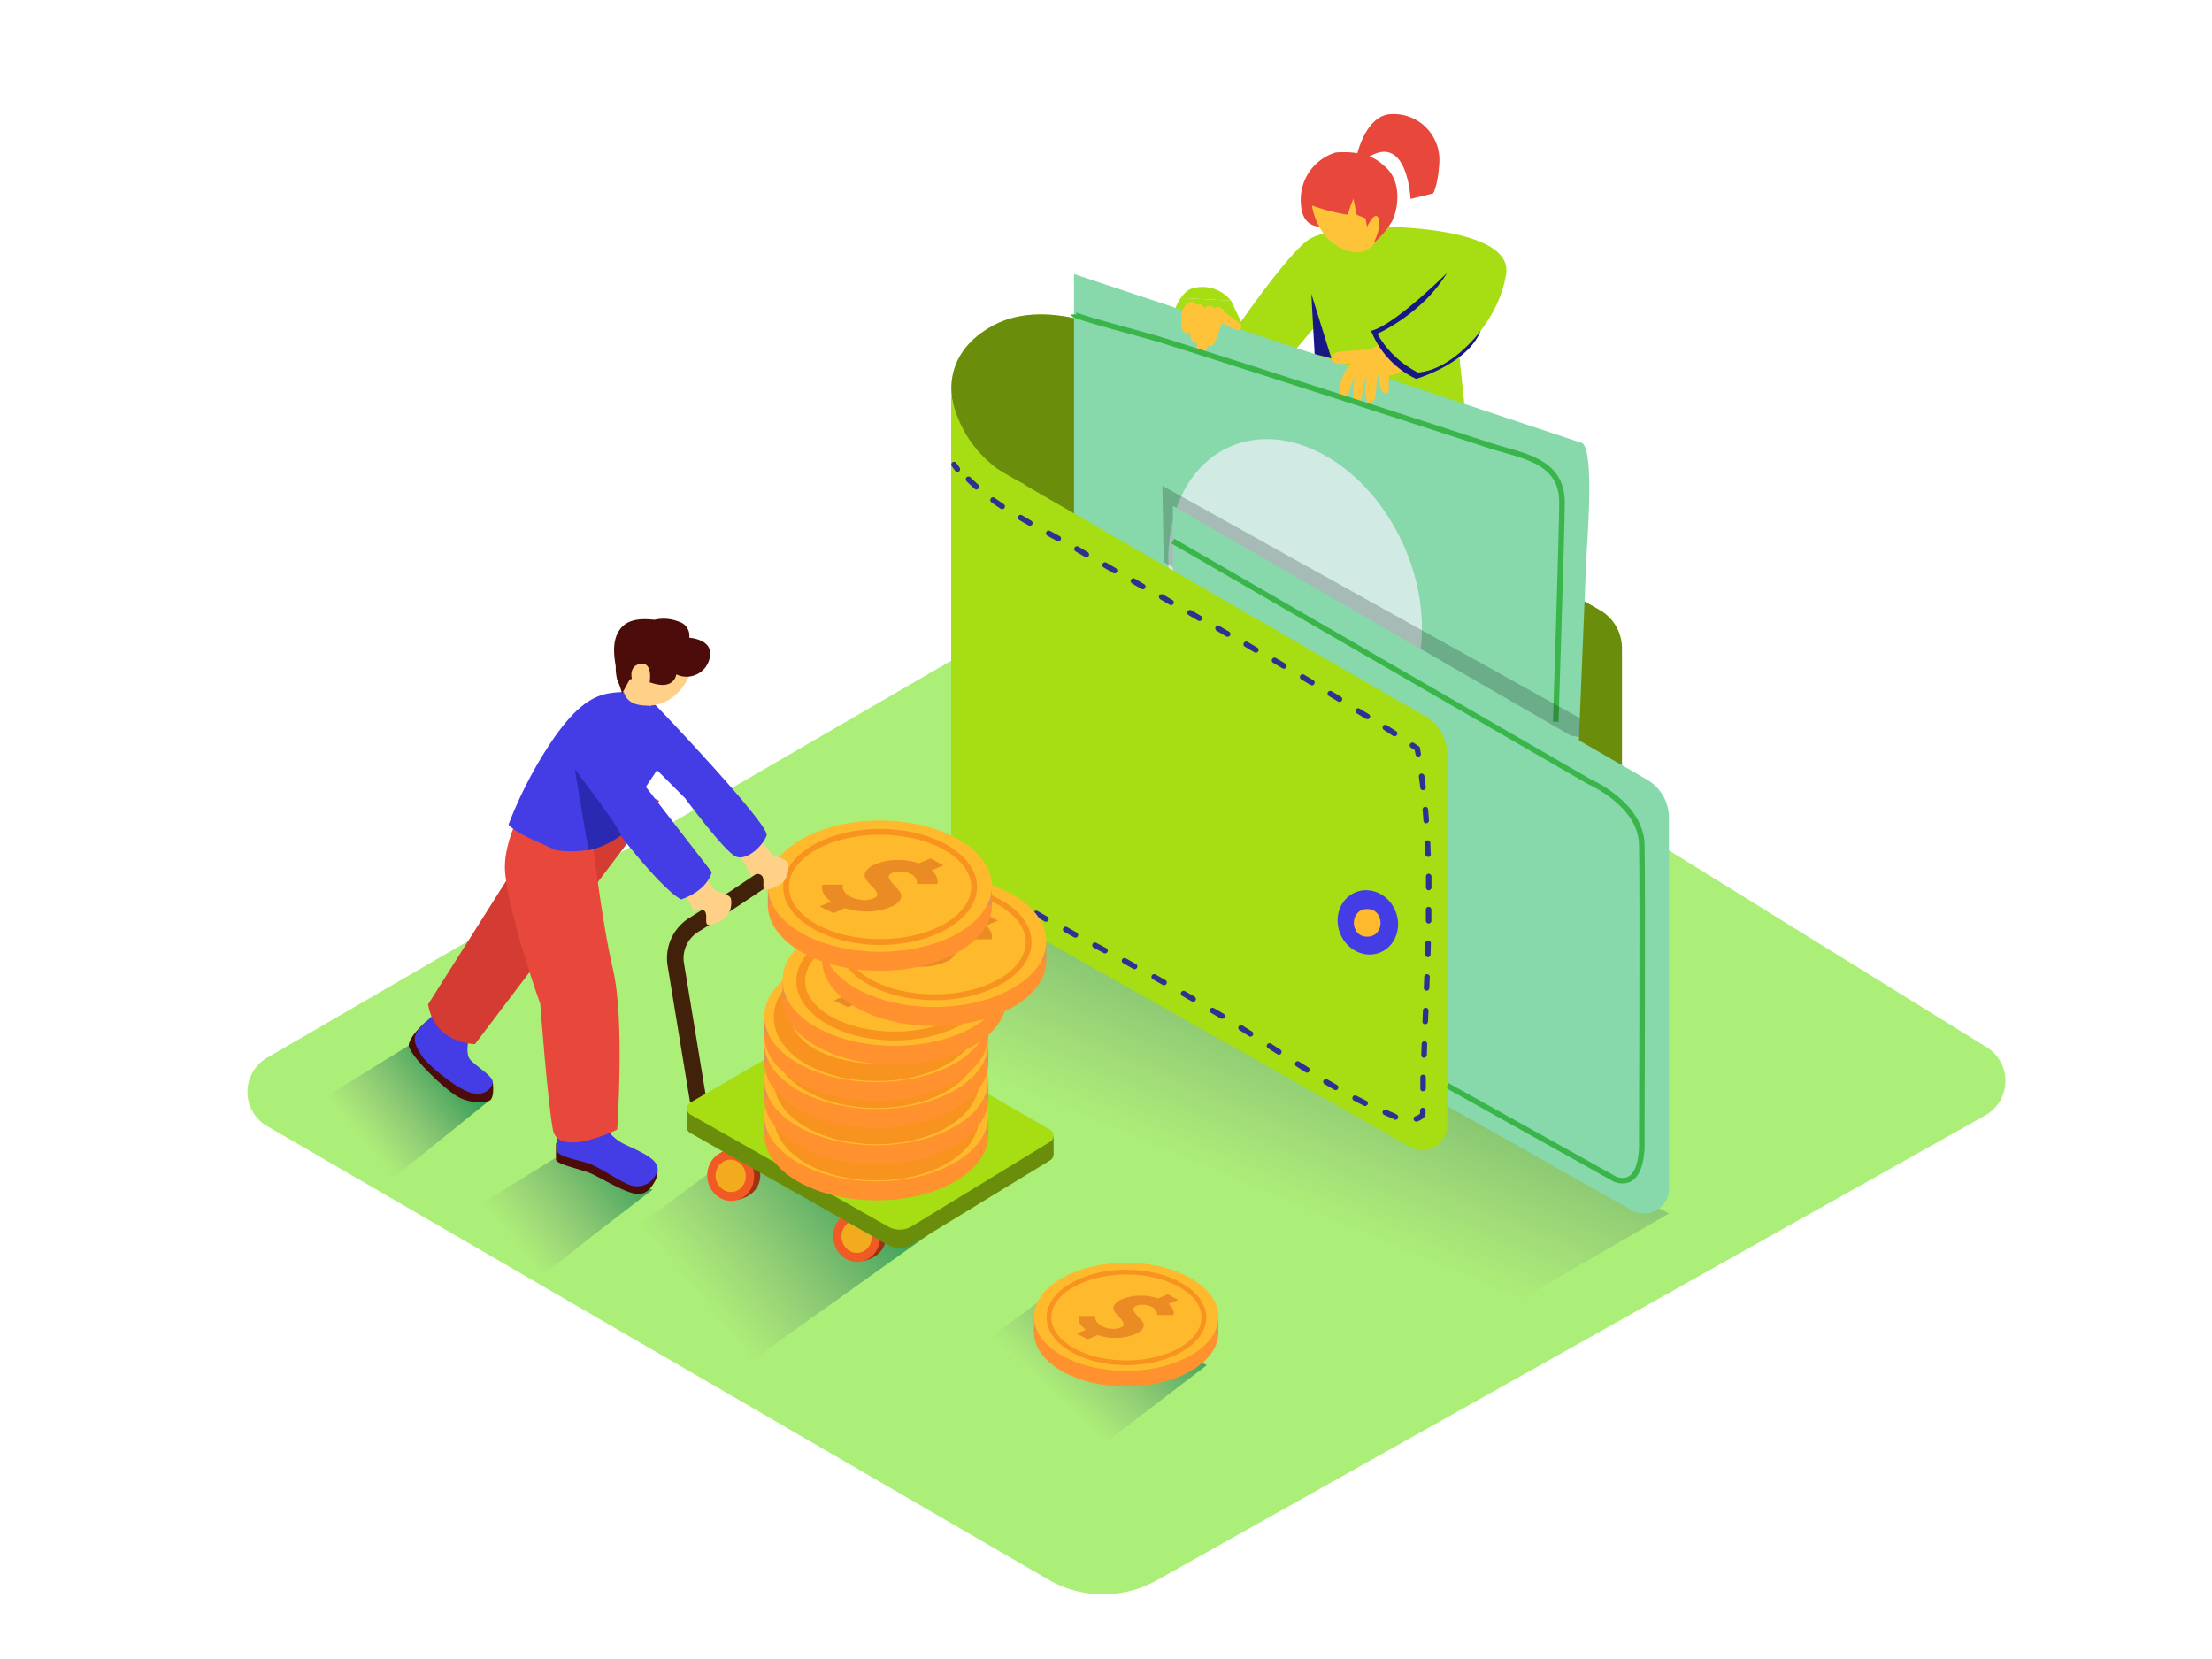 <svg id="Layer_1" data-name="Layer 1" xmlns="http://www.w3.org/2000/svg" xmlns:xlink="http://www.w3.org/1999/xlink" viewBox="0 0 400 300"><defs><linearGradient id="linear-gradient" x1="215.96" y1="211.13" x2="243.51" y2="145.55" gradientUnits="userSpaceOnUse"><stop offset="0" stop-color="gray" stop-opacity="0"/><stop offset="1" stop-color="#009245"/></linearGradient><linearGradient id="linear-gradient-2" x1="126.1" y1="234.55" x2="161.74" y2="205.36" xlink:href="#linear-gradient"/><linearGradient id="linear-gradient-3" x1="92" y1="223.78" x2="117.16" y2="203.18" xlink:href="#linear-gradient"/><linearGradient id="linear-gradient-4" x1="64.56" y1="205.19" x2="84.66" y2="188.72" xlink:href="#linear-gradient"/><linearGradient id="linear-gradient-5" x1="188.74" y1="250.68" x2="210.14" y2="227.8" xlink:href="#linear-gradient"/></defs><title>#31-40</title><path d="M209.22,285.75,359,201.7a7.16,7.16,0,0,0,.27-12.32L214.07,99.44a7.16,7.16,0,0,0-7.36-.11L48.31,191.26a7.16,7.16,0,0,0,0,12.38l141.25,82A19.84,19.84,0,0,0,209.22,285.75Z" fill="#acef78"/><path d="M252.68,247.89l49.14-28.46-123.3-62.79-42.08,31.09C142.77,191.58,246.47,243.88,252.68,247.89Z" fill="url(#linear-gradient)"/><path d="M129.42,250.71l38.48-27.46-26.29-21L99.53,233.37C105.85,237.21,123.21,246.7,129.42,250.71Z" fill="url(#linear-gradient-2)"/><path d="M118,215.13l-16.66-6.3L75,225.1c5.89,3.58,12.17,6.39,18,10C101,228,109.53,221.65,118,215.13Z" fill="url(#linear-gradient-3)"/><path d="M68.65,215,88.37,199.1,75.63,188,49.34,204.24C55.66,208.08,62.44,211,68.65,215Z" fill="url(#linear-gradient-4)"/><path d="M289.36,110.36,203.6,60.85v80.52l83,46.86a4.49,4.49,0,0,0,6.7-3.91V117.24A7.94,7.94,0,0,0,289.36,110.36Z" fill="#a6dd13"/><path d="M222.6,54.36l-9.08-.48a8.71,8.71,0,0,0-.89,1.65l1.13,3.9,12.4,2.37Z" fill="#a6dd13"/><path d="M244.54,43.22c-.62,0-3.21-2.24-7.38-.2s-16.78,21-16.78,21l8.55,5.54,8.55-10.13,2.43,16.26S249,82.64,265,74.9L263.85,64s7.11-5.73,8.5-14.41S249.94,41,249.94,41" fill="#a6dd13"/><path d="M265,74.9a63.74,63.74,0,0,1,3.26,18L241.61,80.45l-1.71-4.72" fill="#ffc339"/><path d="M289.36,110.36,203.6,60.85v80.52l83,46.86a4.49,4.49,0,0,0,6.7-3.91V117.24A7.94,7.94,0,0,0,289.36,110.36Z" opacity="0.36"/><path d="M203.6,60.85s-13.74-7.41-23.88-2.06c-8.56,4.52-10.28,13-3.6,22.49s33.3,23.37,33.3,23.37" fill="#a6dd13"/><path d="M203.6,60.85s-13.74-7.41-23.88-2.06c-8.56,4.52-10.28,13-3.6,22.49s33.3,23.37,33.3,23.37" opacity="0.36"/><path d="M286.08,80.11,194.22,49.56v80.52l83,46.86a4.49,4.49,0,0,0,6.7-3.91l2.86-70.18C286.8,100,288.53,81.53,286.08,80.11Z" fill="#87d8ab"/><path d="M241.56,27.57a8.9,8.9,0,0,0-6.32,9.2c.3,6.87,7.47,3.3,7.47,3.3l7.24.93s1.31-.27,1.79-6S247.35,27.12,241.56,27.57Z" fill="#e7483b"/><path d="M237.3,34.39c-.56,2.34.42,5.29,1.56,7.12a8.79,8.79,0,0,0,5.39,4c2.4.55,4.23-.78,5.16-2.95a10.16,10.16,0,0,0,.43-7.32,7.53,7.53,0,0,0-4.5-4.39,7.37,7.37,0,0,0-6.6,1.18A4.18,4.18,0,0,0,237.3,34.39Z" fill="#ffc339"/><path d="M236.38,36.84a36.53,36.53,0,0,0,7.36,2,18.86,18.86,0,0,1,1-2.91c.07.31.6,2.91.6,2.91l1.59.64.28,1.53s1.44-3.07,2.08-1.53-.91,4.49-.91,4.49a15.43,15.43,0,0,0,3.37-4c1.15-2.2,2.93-10.85-6.41-11.79S236.38,36.84,236.38,36.84Z" fill="#e7483b"/><path d="M245.36,28.12s1.47-7,5.92-7.47a8.29,8.29,0,0,1,9,8.69s-.15,3.72-1.11,5.63l-4.1,1s-.53-11.94-7.62-7.55" fill="#e7483b"/><path d="M249.37,62.25a10,10,0,0,1-1.46.83c-1.53.22-3.06.3-4.64.43-.73.06-2.58.11-2.5,1.28s1.53,1,2.24,1c.47,0,.95-.08,1.42-.14a7,7,0,0,0-1.54,2.21c-.36.84-1,2.7-.42,3.57s1.36,0,1.53-.67A11.25,11.25,0,0,1,245.13,68a9.51,9.51,0,0,0-.2,4.78.57.57,0,0,0,1,.13,13.91,13.91,0,0,0,.65-3.14,13.22,13.22,0,0,1,.61-2,13.48,13.48,0,0,0-.2,4.1.56.56,0,0,0,.13.3s0,.07,0,.1a.57.57,0,0,0,.71.54c.83-.22.92-1.22,1-2a32.65,32.65,0,0,1,.4-3.55,8.73,8.73,0,0,0,.75,3.62.49.49,0,0,0,.74.18.53.53,0,0,0,.41-.52c0-.54,0-1.08,0-1.62l.07-1a5.39,5.39,0,0,0,2.9-1.3A16.7,16.7,0,0,1,249.37,62.25Z" fill="#ffc339"/><path d="M215.37,52.22a3.57,3.57,0,0,0-.58.33,5.48,5.48,0,0,0-1.27,1.33l9.08.48A6.62,6.62,0,0,0,215.37,52.22Z" fill="#a6dd13"/><path d="M224.23,58.53l-.21-.11a.47.47,0,0,0-.2-.27l-.81-.52a.42.42,0,0,0-.14-.14A5.14,5.14,0,0,1,221.24,56a.48.48,0,0,0-.42-.22.62.62,0,0,0-.6-.25,1.28,1.28,0,0,0-.66.28,1,1,0,0,0-.53-.48,1.13,1.13,0,0,0-1.24.51,1,1,0,0,0-.47-.69.78.78,0,0,0-.89.06,1.66,1.66,0,0,0-.41-.37l-.07-.07a.72.72,0,0,0-.89-.09,1.71,1.71,0,0,0-1,1.09.51.51,0,0,0-.26.39c-.11.82-.69,4.52,1.09,4a.48.48,0,0,0,.24-.17c0,.13,0,.25.06.38.13.82.27,1.59,1.2,1.64,0,.79.24,1.9.94,1.84a.45.45,0,0,0,.6-.32,2.47,2.47,0,0,0,.42-1.06c.19.21.47.27.88,0a.94.94,0,0,0,.15-.15.51.51,0,0,0,.23-.3,8.61,8.61,0,0,0,.44-1.13l.93-2.43.32.1a15.35,15.35,0,0,0,1.74.9c.47.2,1.24.45,1.41-.27A.51.51,0,0,0,224.23,58.53Z" fill="#ffc339"/><path d="M194.22,56.85c0,.35,14.22,4.14,15.14,4.43,10.77,3.37,21.51,6.82,32.25,10.28q13.89,4.47,27.77,9c5.78,1.88,13.08,2.59,13.08,10.31,0,4.57-1.13,39.64-1.13,39.64" fill="none" stroke="#39b54a" stroke-miterlimit="10"/><ellipse cx="234.2" cy="107.35" rx="21.48" ry="29.07" transform="translate(-23.42 105.39) rotate(-24.19)" fill="#d1eae4"/><ellipse cx="252.68" cy="157.97" rx="20.8" ry="28.15" transform="translate(-35.95 83.83) rotate(-17.61)" fill="#d1eae4"/><polyline points="285.56 133.27 285.7 129.87 210.2 87.85 210.44 101.63 257.7 128.91" opacity="0.2"/><path d="M297.86,141,212.1,91.47V172l83,46.86a4.49,4.49,0,0,0,6.7-3.91V147.85A7.94,7.94,0,0,0,297.86,141Z" fill="#87d8ab"/><path d="M212.1,97.85l75.29,43.5s9.32,4,9.5,11.33,0,53.51,0,53.51.55,8.85-4.75,7.09l-30.47-17" fill="none" stroke="#39b54a" stroke-miterlimit="10"/><path d="M257.7,129.52,172,80v80.52l83,46.86a4.49,4.49,0,0,0,6.7-3.91V136.39A7.94,7.94,0,0,0,257.7,129.52Z" fill="#a6dd13"/><path d="M172,86.88V71s.93,11.35,13.38,16.6" fill="#a6dd13"/><path d="M173.12,85.34a.5.5,0,0,1-.4-.2q-.3-.41-.59-.83a.5.5,0,1,1,.82-.57q.28.41.57.8a.5.5,0,0,1-.4.8Z" fill="#2e3192"/><path d="M252.18,133.16a.5.5,0,0,1-.27-.08L250.27,132a.5.5,0,1,1,.54-.84l1.65,1.06a.5.5,0,0,1-.27.92ZM247.23,130A.5.5,0,0,1,247,130l-1.66-1a.5.5,0,1,1,.53-.85l1.66,1a.5.5,0,0,1-.26.92Zm-5-3.07a.5.5,0,0,1-.26-.07l-1.67-1a.5.5,0,0,1,.51-.86l1.67,1a.5.5,0,0,1-.26.93Zm-5-3a.5.5,0,0,1-.25-.07l-1.68-1a.5.5,0,0,1,.51-.86l1.68,1a.5.5,0,0,1-.25.93Zm-5.06-3a.5.5,0,0,1-.25-.07l-1.69-1a.5.5,0,1,1,.5-.87l1.69,1a.5.5,0,0,1-.25.93Zm-5.08-2.91a.5.5,0,0,1-.25-.06l-1.7-1a.5.5,0,1,1,.49-.87l1.7,1a.5.5,0,0,1-.25.94Zm-5.1-2.88a.5.5,0,0,1-.25-.06l-1.7-1a.5.5,0,1,1,.49-.87l1.71,1a.5.5,0,0,1-.25.94Zm-5.11-2.86a.5.5,0,0,1-.24-.06l-1.71-1a.5.5,0,0,1,.49-.87l1.71,1a.5.5,0,0,1-.24.94Zm-5.12-2.86a.5.5,0,0,1-.24-.06l-1.71-1a.5.5,0,0,1,.49-.87l1.7,1a.5.5,0,0,1-.24.94Zm-5.11-2.86a.5.5,0,0,1-.25-.06l-1.7-1a.5.5,0,0,1,.49-.87l1.7,1a.5.5,0,0,1-.25.94Zm-5.11-2.88a.5.5,0,0,1-.25-.06l-1.7-1a.5.5,0,0,1,.5-.87l1.7,1a.5.5,0,0,1-.25.94Zm-5.09-2.9a.5.5,0,0,1-.25-.07l-1.69-1a.5.5,0,0,1,.5-.87l1.69,1a.5.5,0,0,1-.25.93Zm-5.09-2.9a.5.5,0,0,1-.24-.06l-1.71-.94a.5.5,0,1,1,.48-.88l1.72.94a.5.5,0,0,1-.24.94Zm-5.14-2.82a.5.5,0,0,1-.25-.06l-1.7-1a.5.5,0,0,1,.5-.86l1.69,1a.5.5,0,0,1-.25.94Zm-5-3a.5.5,0,0,1-.28-.08q-.83-.54-1.62-1.12a.5.5,0,1,1,.58-.81q.78.56,1.59,1.1a.5.5,0,0,1-.28.92Zm-4.66-3.54a.5.5,0,0,1-.33-.13q-.74-.66-1.44-1.36a.5.5,0,1,1,.71-.71q.68.68,1.4,1.32a.5.5,0,0,1-.33.87Z" fill="#2e3192"/><path d="M256.46,136.84a.5.5,0,0,1-.49-.42l-.14-.77-.65-.43a.5.5,0,1,1,.55-.83l1,.67.21,1.2a.5.5,0,0,1-.41.58Z" fill="#2e3192"/><path d="M256.22,202.82a.5.5,0,0,1-.18-1c.52-.2.74-.43.75-.51v-.49a.5.5,0,0,1,1,0v.5c0,.57-.51,1.09-1.39,1.43A.5.5,0,0,1,256.22,202.82Zm-3.88-.32a.5.5,0,0,1-.3-.1l-.1-.08-1.63-.7a.5.5,0,1,1,.4-.92l1.68.72.25.17a.5.5,0,0,1-.3.9ZM246.85,200a.5.5,0,0,1-.22-.05l-1.81-.92a.5.5,0,1,1,.46-.89l1.79.91a.5.5,0,0,1-.22.95Zm10.48-2.65h0a.5.5,0,0,1-.49-.51q0-1,0-2a.5.5,0,1,1,1,0q0,1,0,2A.5.5,0,0,1,257.33,197.32Zm-15.81-.22a.49.49,0,0,1-.25-.07l-1.75-1a.5.5,0,0,1,.52-.86l1.73,1a.5.5,0,0,1-.25.93Zm-5.17-3.15a.5.5,0,0,1-.27-.08l-1.7-1.09a.5.5,0,0,1,.54-.84l1.7,1.08a.5.5,0,0,1-.27.92Zm21.14-2.69h0a.5.5,0,0,1-.48-.52l.07-2a.52.52,0,0,1,.52-.48.5.5,0,0,1,.48.52l-.07,2A.5.5,0,0,1,257.48,191.26Zm-26.24-.58a.49.49,0,0,1-.27-.08l-1.7-1.08a.5.5,0,0,1,.54-.84l1.7,1.09a.5.5,0,0,1-.27.92Zm-5.11-3.26a.5.5,0,0,1-.27-.08l-1.71-1.07a.5.5,0,1,1,.53-.85l1.71,1.08a.5.5,0,0,1-.27.92Zm31.57-2.22h0a.5.5,0,0,1-.48-.52l.08-2a.51.51,0,0,1,.52-.48.5.5,0,0,1,.48.52l-.08,2A.5.5,0,0,1,257.7,185.2Zm-36.72-1a.49.49,0,0,1-.26-.07l-1.73-1a.5.5,0,0,1,.51-.86l1.73,1a.5.5,0,0,1-.26.93Zm-5.22-3.07a.5.5,0,0,1-.25-.07l-1.75-1a.5.5,0,0,1,.49-.87l1.75,1a.5.5,0,0,1-.25.93Zm42.18-2h0a.5.5,0,0,1-.48-.52l.08-2a.49.49,0,0,1,.52-.48.5.5,0,0,1,.48.52l-.08,2A.5.5,0,0,1,257.95,179.15Zm-47.46-1a.5.5,0,0,1-.24-.06l-1.77-1a.5.5,0,1,1,.48-.88l1.77,1a.5.5,0,0,1-.24.94Zm-5.32-2.9a.5.5,0,0,1-.24-.06l-1.78-1a.5.5,0,1,1,.47-.88l1.78,1a.5.5,0,0,1-.24.94Zm53-2.19h0a.5.5,0,0,1-.48-.52l.06-2a.51.51,0,0,1,.51-.49.5.5,0,0,1,.49.51l-.06,2A.5.5,0,0,1,258.17,173.1Zm-58.35-.67a.49.49,0,0,1-.23-.06l-1.78-.95a.5.5,0,1,1,.47-.88l1.78.95a.5.5,0,0,1-.23.94Zm-5.35-2.84a.5.5,0,0,1-.24-.06l-1.78-1a.5.5,0,0,1,.47-.88l1.78,1a.5.5,0,0,1-.24.94ZM258.33,167h0a.5.5,0,0,1-.49-.51q0-1,0-2a.49.49,0,0,1,.5-.5.5.5,0,0,1,.5.5q0,1,0,2A.5.5,0,0,1,258.33,167Zm-69.19-.32a.5.5,0,0,1-.24-.06l-1.77-1a.5.5,0,1,1,.48-.88l1.77,1a.5.5,0,0,1-.24.94Zm-5.3-2.92a.5.5,0,0,1-.25-.06l-1.76-1a.5.5,0,1,1,.5-.87l1.75,1a.5.5,0,0,1-.25.94ZM258.36,161a.5.5,0,0,1-.5-.5q0-1,0-2a.5.5,0,0,1,.49-.51.54.54,0,0,1,.51.49q0,1,0,2a.5.5,0,0,1-.5.5Zm-79.78-.2a.49.49,0,0,1-.25-.07l-1.74-1a.5.5,0,0,1,.51-.86l1.73,1a.5.5,0,0,1-.25.93Zm79.66-5.86a.5.5,0,0,1-.5-.48q0-1-.08-2a.5.5,0,1,1,1,0q0,1,.08,2a.5.5,0,0,1-.48.52Zm-.33-6.05a.5.5,0,0,1-.5-.46q-.07-1-.16-2a.5.5,0,0,1,.45-.54.51.51,0,0,1,.54.45q.09,1,.16,2a.5.5,0,0,1-.46.53Zm-.58-6a.5.5,0,0,1-.5-.44q-.12-1-.25-2a.5.5,0,0,1,.43-.56.51.51,0,0,1,.56.43q.14,1,.26,2a.5.5,0,0,1-.44.56Z" fill="#2e3192"/><path d="M173.35,157.62a.5.5,0,0,1-.26-.08l-.85-.53a.5.5,0,1,1,.53-.85l.85.53a.5.5,0,0,1-.26.92Z" fill="#2e3192"/><ellipse cx="247.35" cy="166.81" rx="5.4" ry="5.88" transform="translate(-44.37 104.28) rotate(-21.9)" fill="#443ce5"/><path d="M261.67,49.35s-9.49,9.48-13.73,10.47a16.21,16.21,0,0,0,8.14,8.69s9.39-2.73,11.68-8.73c0,0-5.09,7.07-11.35,7.58a17.47,17.47,0,0,1-7.34-7S257.23,56.76,261.67,49.35Z" fill="#181884"/><polygon points="237.13 53.13 240.76 64.8 237.73 64.03 237.13 53.13" fill="#181884"/><path d="M247.23,164.38c-3.22,0-3.22,5,0,5S250.46,164.38,247.23,164.38Z" fill="#ffb92c"/><path d="M118.88,211.07a4.18,4.18,0,0,1-.35,2.37c-.57,1-1.45,2.75-3.6,2.43s-6.26-2.86-8-3.64-6.31-1.67-6.37-2.5,0-3.05,0-3.05" fill="#4c0d0a"/><path d="M109.79,204s.54,1.75,3.6,3.14,6,2.77,5.44,4.61a3.75,3.75,0,0,1-3.91,2.76c-1.92,0-6.21-3.53-9-4.29s-5.06-1.23-5.21-2.15,0-5.75,0-5.75" fill="#443ce5"/><path d="M89.11,195.76s.42,3-.73,3.34a7.92,7.92,0,0,1-5.13-.54c-2.2-.92-8.69-7.11-9.32-9.36,0,0-.44-1.29,3.13-4.47" fill="#4c0d0a"/><path d="M84.81,187.71s-.63,2.38,0,3.59,4.5,3.22,4.29,4.47-1.82,2.74-4.57,1.62-7.37-5-8.31-6.54-1.78-2.84-.73-4.41,6.57-6.07,6.57-6.07" fill="#443ce5"/><path d="M104.8,138.3l14.44,6.51-33.35,44s-7.25,0-8.48-7.19Z" fill="#d33b33"/><path d="M144.15,158.31a9.63,9.63,0,0,0-5.46-1.81c-.87,0-.87,1.33,0,1.36a8.28,8.28,0,0,1,3.85,1c.74.41,2.72,1.64,2.61,2.68-.13,1.23-2.66-.82-3.19-1.18-1.14-.77-2.26-1.58-3.36-2.41-.7-.52-1.38.65-.68,1.17,1.15.86,8.32,7.07,8.63,2.8C146.66,160.4,145.28,159.14,144.15,158.31Z" fill="#e7483b"/><path d="M107,150.75s1.68,15.3,3.85,24.57.75,28.95.75,28.95-10.64,5.23-11.62,0-2.28-22.71-2.28-22.71-5.5-15.3-6.34-23.56c-.66-6.48,4.44-14,4.44-14" fill="#e7483b"/><path d="M126.63,201.31l-4.47-27.2a7.12,7.12,0,0,1,3.52-7c4.28-2.65,15.6-10.32,15.6-10.32s5.71-1.66,6.63,2.51c.63,2.87,5.22,25.48,5.22,25.48" fill="none" stroke="#42210b" stroke-miterlimit="10" stroke-width="3"/><path d="M176.07,211.32l-14.57,8.23a.68.68,0,0,0,.68,1.17l14.57-8.23A.68.68,0,0,0,176.07,211.32Z" fill="#e7483b"/><path d="M160.63,220.46c-.36-4.31-3.76-7.63-5.8-11.21a.68.68,0,0,0-1.17.69c1.51,2.66,3.63,5,4.82,7.84.85,2,1.2,4.19,0,6.15-.83,1.38-1.85,2.23-3.55,1.9q-1.93.37-1.64-1.8-1.38-2.2,1.33-2.66c.86-.12.49-1.43-.36-1.31-5.46.75-2.86,9,2.64,7.08C159.66,226.21,160.86,223.16,160.63,220.46Z" fill="#e7483b"/><path d="M137.38,211.58a4.24,4.24,0,1,1-8.36,1.29c-.38-2.48.36-4.82,3.49-5.14A4.48,4.48,0,0,1,137.38,211.58Z" fill="#9e3312"/><path d="M133.54,216.95a6.52,6.52,0,0,0,2.27-1.09c.95-.77.24-2.75.24-2.75" fill="#9e3312"/><ellipse cx="132.13" cy="212.63" rx="4.23" ry="4.55" transform="translate(-30.84 22.6) rotate(-8.76)" fill="#f15a24"/><ellipse cx="132.13" cy="212.63" rx="2.73" ry="2.93" transform="translate(-30.84 22.6) rotate(-8.76)" fill="#f2ab1c"/><path d="M160.15,222.6a4.24,4.24,0,1,1-8.36,1.29c-.38-2.48.36-4.82,3.49-5.14A4.48,4.48,0,0,1,160.15,222.6Z" fill="#9e3312"/><path d="M156.31,228a6.52,6.52,0,0,0,2.27-1.09c.95-.77.24-2.75.24-2.75" fill="#9e3312"/><ellipse cx="154.9" cy="223.65" rx="4.23" ry="4.55" transform="translate(-32.25 26.19) rotate(-8.76)" fill="#f15a24"/><ellipse cx="154.9" cy="223.65" rx="2.73" ry="2.93" transform="translate(-32.25 26.19) rotate(-8.76)" fill="#f2ab1c"/><path d="M124.84,204.89l35.77,20.27a4.23,4.23,0,0,0,4.29-.07l25-15.27a1.27,1.27,0,0,0,0-2.18L154.67,187.3a3.27,3.27,0,0,0-3.28,0l-26.56,15.38A1.27,1.27,0,0,0,124.84,204.89Z" fill="#a6dd13"/><polygon points="124.22 203.54 124.22 200.47 126.75 202.36 124.22 203.54" fill="#a6dd13"/><polygon points="190.52 205.47 190.52 208.61 187.82 207.04 190.52 205.47" fill="#a6dd13"/><g opacity="0.36"><path d="M124.84,204.89l35.77,20.27a4.23,4.23,0,0,0,4.29-.07l25-15.27a1.27,1.27,0,0,0,0-2.18L154.67,187.3a3.27,3.27,0,0,0-3.28,0l-26.56,15.38A1.27,1.27,0,0,0,124.84,204.89Z"/><polygon points="124.22 203.54 124.22 200.47 126.75 202.36 124.22 203.54"/><polygon points="190.52 205.47 190.52 208.61 187.82 207.04 190.52 205.47"/></g><path d="M124.84,201.54l35.77,20.27a4.23,4.23,0,0,0,4.29-.07l25-15.27a1.27,1.27,0,0,0,0-2.18L154.67,184a3.27,3.27,0,0,0-3.28,0l-26.56,15.38A1.27,1.27,0,0,0,124.84,201.54Z" fill="#a6dd13"/><ellipse cx="158.48" cy="205.19" rx="20.26" ry="11.87" fill="#ff912e"/><polygon points="138.22 205.19 138.22 201.76 140.42 204.5 138.22 205.19" fill="#e0944f"/><polygon points="178.74 201.76 178.74 205.19 176.16 205.19 178.05 202.44 178.74 201.76" fill="#e0944f"/><ellipse cx="158.48" cy="201.76" rx="20.26" ry="11.87" fill="#ffb92c"/><path d="M168.75,200.18a1.58,1.58,0,0,1,.16.9l-.08.31-3.7,0a1.68,1.68,0,0,0,.07-.31,1.38,1.38,0,0,0-.22-.67,2,2,0,0,0-.89-.82,4,4,0,0,0-1.74-.46,3.75,3.75,0,0,0-1.65.25q-.78.33-.6.87a3.2,3.2,0,0,0,.79,1.16,14.08,14.08,0,0,1,1.12,1.29,1.35,1.35,0,0,1,.2,1.43,3.19,3.19,0,0,1-1.8,1.4,10.64,10.64,0,0,1-3.92.82,12.54,12.54,0,0,1-4.29-.61l-2.13.91-2.49-1.21,2.07-.89a4.67,4.67,0,0,1-1-.89,2.63,2.63,0,0,1-.49-.83,2.71,2.71,0,0,1-.13-.67,1.45,1.45,0,0,1,0-.47l.07-.18h3.7a3,3,0,0,0-.09.37,1.57,1.57,0,0,0,.3.84,2.78,2.78,0,0,0,1.23,1,5.26,5.26,0,0,0,2.15.56,4.47,4.47,0,0,0,2-.32q.77-.33.58-.87a3.2,3.2,0,0,0-.82-1.16,11.84,11.84,0,0,1-1.13-1.29,1.33,1.33,0,0,1-.16-1.43,3.45,3.45,0,0,1,1.89-1.43,10.18,10.18,0,0,1,3.76-.74,10.86,10.86,0,0,1,4,.62l2.12-.91,2.32,1.26-2.13.91A3,3,0,0,1,168.75,200.18Z" fill="#ea8b24"/><path d="M158.51,213.45c-10.42,0-18.58-5.07-18.58-11.54s8.16-11.54,18.58-11.54,18.58,5.07,18.58,11.54S168.93,213.45,158.51,213.45Zm0-19.93c-8.36,0-15.43,3.84-15.43,8.39s7.07,8.39,15.43,8.39,15.43-3.84,15.43-8.39S166.88,193.52,158.51,193.52Z" fill="#f7931e"/><ellipse cx="158.48" cy="198.65" rx="20.26" ry="11.87" fill="#ff912e"/><polygon points="138.22 198.65 138.22 195.23 140.42 197.97 138.22 198.65" fill="#e0944f"/><polygon points="178.74 195.23 178.74 198.65 176.16 198.65 178.05 195.9 178.74 195.23" fill="#e0944f"/><ellipse cx="158.48" cy="195.23" rx="20.26" ry="11.87" fill="#ffb92c"/><path d="M168.75,193.64a1.58,1.58,0,0,1,.16.9l-.08.31-3.7,0a1.68,1.68,0,0,0,.07-.31,1.38,1.38,0,0,0-.22-.67,2,2,0,0,0-.89-.82,4,4,0,0,0-1.74-.46,3.75,3.75,0,0,0-1.65.25q-.78.33-.6.87a3.2,3.2,0,0,0,.79,1.16,14.08,14.08,0,0,1,1.12,1.29,1.35,1.35,0,0,1,.2,1.43,3.19,3.19,0,0,1-1.8,1.4,10.64,10.64,0,0,1-3.92.82,12.54,12.54,0,0,1-4.29-.61l-2.13.91-2.49-1.21,2.07-.89a4.67,4.67,0,0,1-1-.89,2.63,2.63,0,0,1-.49-.83,2.71,2.71,0,0,1-.13-.67,1.45,1.45,0,0,1,0-.47l.07-.18h3.7a3,3,0,0,0-.09.37,1.57,1.57,0,0,0,.3.84,2.78,2.78,0,0,0,1.23,1,5.26,5.26,0,0,0,2.15.56,4.47,4.47,0,0,0,2-.32q.77-.33.58-.87a3.2,3.2,0,0,0-.82-1.16,11.84,11.84,0,0,1-1.13-1.29,1.33,1.33,0,0,1-.16-1.43,3.45,3.45,0,0,1,1.89-1.43,10.18,10.18,0,0,1,3.76-.74,10.86,10.86,0,0,1,4,.62l2.12-.91,2.32,1.26-2.13.91A3,3,0,0,1,168.75,193.64Z" fill="#ea8b24"/><path d="M158.51,206.91c-10.42,0-18.58-5.07-18.58-11.54s8.16-11.54,18.58-11.54,18.58,5.07,18.58,11.54S168.93,206.91,158.51,206.91Zm0-19.93c-8.36,0-15.43,3.84-15.43,8.39s7.07,8.39,15.43,8.39,15.43-3.84,15.43-8.39S166.88,187,158.51,187Z" fill="#f7931e"/><ellipse cx="158.48" cy="192.09" rx="20.26" ry="11.87" fill="#ff912e"/><polygon points="138.22 192.09 138.22 188.66 140.42 191.4 138.22 192.09" fill="#e0944f"/><polygon points="178.74 188.66 178.74 192.09 176.16 192.09 178.05 189.34 178.74 188.66" fill="#e0944f"/><ellipse cx="158.48" cy="188.66" rx="20.26" ry="11.87" fill="#ffb92c"/><path d="M168.75,187.08a1.58,1.58,0,0,1,.16.9l-.08.31-3.7,0a1.68,1.68,0,0,0,.07-.31,1.38,1.38,0,0,0-.22-.67,2,2,0,0,0-.89-.82,4,4,0,0,0-1.74-.46,3.75,3.75,0,0,0-1.65.25q-.78.33-.6.87a3.2,3.2,0,0,0,.79,1.16,14.08,14.08,0,0,1,1.12,1.29,1.35,1.35,0,0,1,.2,1.43,3.19,3.19,0,0,1-1.8,1.4,10.64,10.64,0,0,1-3.92.82,12.54,12.54,0,0,1-4.29-.61l-2.13.91-2.49-1.21,2.07-.89a4.67,4.67,0,0,1-1-.89,2.63,2.63,0,0,1-.49-.83,2.71,2.71,0,0,1-.13-.67,1.45,1.45,0,0,1,0-.47l.07-.18h3.7a3,3,0,0,0-.09.37,1.57,1.57,0,0,0,.3.84,2.78,2.78,0,0,0,1.23,1,5.26,5.26,0,0,0,2.15.56,4.47,4.47,0,0,0,2-.32q.77-.33.58-.87a3.2,3.2,0,0,0-.82-1.16,11.84,11.84,0,0,1-1.13-1.29,1.33,1.33,0,0,1-.16-1.43,3.45,3.45,0,0,1,1.89-1.43,10.18,10.18,0,0,1,3.76-.74,10.86,10.86,0,0,1,4,.62l2.12-.91L170,185l-2.13.91A3,3,0,0,1,168.75,187.08Z" fill="#ea8b24"/><path d="M158.51,200.35c-10.42,0-18.58-5.07-18.58-11.54s8.16-11.54,18.58-11.54,18.58,5.07,18.58,11.54S168.93,200.35,158.51,200.35Zm0-19.93c-8.36,0-15.43,3.84-15.43,8.39s7.07,8.39,15.43,8.39,15.43-3.84,15.43-8.39S166.88,180.42,158.51,180.42Z" fill="#f7931e"/><ellipse cx="158.48" cy="187.24" rx="20.26" ry="11.87" fill="#ff912e"/><polygon points="138.22 187.24 138.22 183.81 140.42 186.55 138.22 187.24" fill="#e0944f"/><polygon points="178.74 183.81 178.74 187.24 176.16 187.24 178.05 184.49 178.74 183.81" fill="#e0944f"/><ellipse cx="158.48" cy="183.81" rx="20.26" ry="11.87" fill="#ffb92c"/><path d="M168.75,182.22a1.58,1.58,0,0,1,.16.9l-.08.31-3.7,0a1.68,1.68,0,0,0,.07-.31,1.38,1.38,0,0,0-.22-.67,2,2,0,0,0-.89-.82,4,4,0,0,0-1.74-.46,3.75,3.75,0,0,0-1.65.25q-.78.33-.6.87a3.2,3.2,0,0,0,.79,1.16,14.08,14.08,0,0,1,1.12,1.29,1.35,1.35,0,0,1,.2,1.43,3.19,3.19,0,0,1-1.8,1.4,10.64,10.64,0,0,1-3.92.82,12.54,12.54,0,0,1-4.29-.61l-2.13.91-2.49-1.21,2.07-.89a4.67,4.67,0,0,1-1-.89,2.63,2.63,0,0,1-.49-.83,2.71,2.71,0,0,1-.13-.67,1.45,1.45,0,0,1,0-.47l.07-.18h3.7a3,3,0,0,0-.09.37,1.57,1.57,0,0,0,.3.84,2.78,2.78,0,0,0,1.23,1,5.26,5.26,0,0,0,2.15.56,4.47,4.47,0,0,0,2-.32q.77-.33.58-.87a3.2,3.2,0,0,0-.82-1.16,11.84,11.84,0,0,1-1.13-1.29,1.33,1.33,0,0,1-.16-1.43,3.45,3.45,0,0,1,1.89-1.43,10.18,10.18,0,0,1,3.76-.74,10.86,10.86,0,0,1,4,.62l2.12-.91,2.32,1.26-2.13.91A3,3,0,0,1,168.75,182.22Z" fill="#ea8b24"/><path d="M158.51,195.49c-10.42,0-18.58-5.07-18.58-11.54s8.16-11.54,18.58-11.54S177.1,177.48,177.1,184,168.93,195.49,158.51,195.49Zm0-19.93c-8.36,0-15.43,3.84-15.43,8.39s7.07,8.39,15.43,8.39,15.43-3.84,15.43-8.39S166.88,175.57,158.51,175.57Z" fill="#f7931e"/><ellipse cx="161.76" cy="180.67" rx="20.26" ry="11.87" fill="#ff912e"/><polygon points="141.51 180.67 141.51 177.25 143.71 179.99 141.51 180.67" fill="#e0944f"/><polygon points="182.02 177.25 182.02 180.67 179.45 180.67 181.34 177.92 182.02 177.25" fill="#e0944f"/><ellipse cx="161.76" cy="177.25" rx="20.26" ry="11.87" fill="#ffb92c"/><path d="M172,175.66a1.58,1.58,0,0,1,.16.9l-.08.31-3.7,0a1.68,1.68,0,0,0,.07-.31,1.38,1.38,0,0,0-.22-.67,2,2,0,0,0-.89-.82,4,4,0,0,0-1.74-.46,3.75,3.75,0,0,0-1.65.25q-.78.33-.6.87a3.2,3.2,0,0,0,.79,1.16,14.08,14.08,0,0,1,1.12,1.29,1.35,1.35,0,0,1,.2,1.43,3.19,3.19,0,0,1-1.8,1.4,10.64,10.64,0,0,1-3.92.82,12.54,12.54,0,0,1-4.29-.61l-2.13.91-2.49-1.21,2.07-.89a4.67,4.67,0,0,1-1-.89,2.63,2.63,0,0,1-.49-.83,2.71,2.71,0,0,1-.13-.67,1.45,1.45,0,0,1,0-.47l.07-.18h3.7a3,3,0,0,0-.09.37,1.57,1.57,0,0,0,.3.84,2.78,2.78,0,0,0,1.23,1,5.26,5.26,0,0,0,2.15.56,4.47,4.47,0,0,0,2-.32q.77-.33.58-.87a3.2,3.2,0,0,0-.82-1.16,11.84,11.84,0,0,1-1.13-1.29,1.33,1.33,0,0,1-.16-1.43,3.45,3.45,0,0,1,1.89-1.43,10.18,10.18,0,0,1,3.76-.74,10.86,10.86,0,0,1,4,.62l2.12-.91,2.32,1.26-2.13.91A3,3,0,0,1,172,175.66Z" fill="#ea8b24"/><path d="M161.8,188.14c-9.81,0-17.8-4.82-17.8-10.75s8-10.75,17.8-10.75,17.8,4.82,17.8,10.75S171.61,188.14,161.8,188.14Zm0-19.93c-8.94,0-16.22,4.12-16.22,9.17s7.28,9.17,16.22,9.17S178,182.45,178,177.39,170.74,168.22,161.8,168.22Z" fill="#f7931e"/><ellipse cx="168.94" cy="173.66" rx="20.26" ry="11.87" fill="#ff912e"/><polygon points="148.68 173.66 148.68 170.23 150.89 172.97 148.68 173.66" fill="#e0944f"/><polygon points="189.2 170.23 189.2 173.66 186.63 173.66 188.51 170.9 189.2 170.23" fill="#e0944f"/><ellipse cx="168.94" cy="170.23" rx="20.26" ry="11.87" fill="#ffb92c"/><path d="M179.22,168.64a1.58,1.58,0,0,1,.16.9l-.08.31-3.7,0a1.68,1.68,0,0,0,.07-.31,1.38,1.38,0,0,0-.22-.67,2,2,0,0,0-.89-.82,4,4,0,0,0-1.74-.46,3.75,3.75,0,0,0-1.65.25q-.78.33-.6.87a3.2,3.2,0,0,0,.79,1.16,14.08,14.08,0,0,1,1.12,1.29,1.35,1.35,0,0,1,.2,1.43,3.19,3.19,0,0,1-1.8,1.4,10.64,10.64,0,0,1-3.92.82,12.54,12.54,0,0,1-4.29-.61l-2.13.91-2.49-1.21,2.07-.89a4.67,4.67,0,0,1-1-.89,2.63,2.63,0,0,1-.49-.83,2.71,2.71,0,0,1-.13-.67,1.45,1.45,0,0,1,0-.47l.07-.18h3.7a3,3,0,0,0-.09.37,1.57,1.57,0,0,0,.3.84,2.78,2.78,0,0,0,1.23,1,5.26,5.26,0,0,0,2.15.56,4.47,4.47,0,0,0,2-.32q.77-.33.58-.87a3.2,3.2,0,0,0-.82-1.16,11.84,11.84,0,0,1-1.13-1.29,1.33,1.33,0,0,1-.16-1.43,3.45,3.45,0,0,1,1.89-1.43,10.18,10.18,0,0,1,3.76-.74,10.86,10.86,0,0,1,4,.62l2.12-.91,2.32,1.26-2.13.91A3,3,0,0,1,179.22,168.64Z" fill="#ea8b24"/><path d="M169,180.86c-9.67,0-17.53-4.71-17.53-10.49s7.87-10.49,17.53-10.49,17.53,4.71,17.53,10.49S178.64,180.86,169,180.86Zm0-19.93c-9.09,0-16.48,4.23-16.48,9.44s7.39,9.44,16.48,9.44,16.48-4.23,16.48-9.44S178.06,160.93,169,160.93Z" fill="#f7931e"/><ellipse cx="159.11" cy="163.67" rx="20.26" ry="11.87" fill="#ff912e"/><polygon points="138.85 163.67 138.85 160.24 141.06 162.98 138.85 163.67" fill="#e0944f"/><polygon points="179.37 160.24 179.37 163.67 176.8 163.67 178.68 160.92 179.37 160.24" fill="#e0944f"/><ellipse cx="159.11" cy="160.24" rx="20.26" ry="11.87" fill="#ffb92c"/><path d="M169.39,158.65a1.58,1.58,0,0,1,.16.9l-.08.31-3.7,0a1.68,1.68,0,0,0,.07-.31,1.38,1.38,0,0,0-.22-.67,2,2,0,0,0-.89-.82,4,4,0,0,0-1.74-.46,3.75,3.75,0,0,0-1.65.25q-.78.33-.6.87a3.2,3.2,0,0,0,.79,1.16,14.08,14.08,0,0,1,1.12,1.29,1.35,1.35,0,0,1,.2,1.43,3.19,3.19,0,0,1-1.8,1.4,10.64,10.64,0,0,1-3.92.82,12.54,12.54,0,0,1-4.29-.61l-2.13.91-2.49-1.21,2.07-.89a4.67,4.67,0,0,1-1-.89,2.63,2.63,0,0,1-.49-.83,2.71,2.71,0,0,1-.13-.67,1.45,1.45,0,0,1,0-.47l.07-.18h3.7a3,3,0,0,0-.09.37,1.57,1.57,0,0,0,.3.84,2.78,2.78,0,0,0,1.23,1,5.26,5.26,0,0,0,2.15.56,4.47,4.47,0,0,0,2-.32q.77-.33.58-.87a3.2,3.2,0,0,0-.82-1.16,11.84,11.84,0,0,1-1.13-1.29,1.33,1.33,0,0,1-.16-1.43,3.45,3.45,0,0,1,1.89-1.43,10.18,10.18,0,0,1,3.76-.74,10.86,10.86,0,0,1,4,.62l2.12-.91,2.32,1.26-2.13.91A3,3,0,0,1,169.39,158.65Z" fill="#ea8b24"/><path d="M159.15,170.87c-9.67,0-17.53-4.71-17.53-10.49s7.86-10.49,17.53-10.49,17.53,4.71,17.53,10.49S168.81,170.87,159.15,170.87Zm0-19.93c-9.09,0-16.48,4.23-16.48,9.44s7.39,9.44,16.48,9.44,16.48-4.23,16.48-9.44S168.23,150.95,159.15,150.95Z" fill="#f7931e"/><path d="M126.26,157.13l3.18,4s2.41.51,2.73,1.34a4.13,4.13,0,0,1-.88,3.41c-.73.66-2.65,1.59-3.31,1.32s.2-2.12-.79-2.64a1.29,1.29,0,0,0-1.65.4l-.93-2-2.32-3.39" fill="#ffd188"/><path d="M136.6,150.75l3.18,4s2.41.51,2.73,1.34a4.13,4.13,0,0,1-.88,3.41c-.73.66-2.65,1.59-3.31,1.32s.2-2.12-.79-2.64a1.29,1.29,0,0,0-1.65.4l-.93-2-2.32-3.39" fill="#ffd188"/><path d="M112.08,151a8.06,8.06,0,0,1,.78-1.82l.24-.13,1.08-2.3.09.17c2.82-6.73,7.37-8.82,6.51-16a45.08,45.08,0,0,0-6.23-5.72,18.29,18.29,0,0,0-4.5.19c-4.18.7-7.18,4.35-9.56,7.6a75.43,75.43,0,0,0-8.54,16.14c1.73,1.84,6.17,3.36,8.43,4.58a18.8,18.8,0,0,0,6.38-.08A24.74,24.74,0,0,0,112.08,151Z" fill="#443ce5"/><path d="M117.92,126.88c.53.4,21.37,22.34,20.71,24.2s-3.56,4.62-5.54,3.83-9.23-10.6-9.23-10.6l-9.19-9.17Z" fill="#443ce5"/><path d="M123.19,162.65c2.45-.85,4.8-2.5,5.53-4.93l-14.69-19-6.29-11.88c-1.09.85-6.67,6.88-3.38,12.95S119.33,160.81,123.19,162.65Z" fill="#443ce5"/><path d="M124.56,122.35s-2.42,6.17-8.9,5.14-1.22-12.09,3.5-12S126,119.68,124.56,122.35Z" fill="#ffd188"/><path d="M124.64,115.31a2.63,2.63,0,0,0-1.9-2.9,7.37,7.37,0,0,0-4.39-.34c-2.3-.24-4.8-.2-6.21,1.69s-1.19,4.41-.8,6.71a10,10,0,0,0,.25,2.41,15.07,15.07,0,0,1,.9,2.55l1.38-2.55s.39-.46,4.24.7,4.19-1.63,4.19-1.63a4.28,4.28,0,0,0,6.13-3.79C128.4,115.9,125.67,115.42,124.64,115.31Z" fill="#4c0d0a"/><path d="M112.25,151.07c.51-.41-8.32-12-8.32-12l2.49,14.68A14.61,14.61,0,0,0,112.25,151.07Z" fill="#2929b2"/><path d="M115.62,120.08c-2.31.55-1.46,3.8-.13,4.86a.66.66,0,0,0,1-.16.62.62,0,0,0,.77-.39C117.66,123.13,118.06,119.51,115.62,120.08Z" fill="#ffd188"/><path d="M179.37,276.61l38.85-29.74-26.35-14.45L153.14,261C159.46,264.88,173.16,272.6,179.37,276.61Z" fill="url(#linear-gradient-5)"/><ellipse cx="203.66" cy="240.94" rx="16.68" ry="9.77" fill="#ff912e"/><polygon points="186.98 240.94 186.98 238.12 188.8 240.38 186.98 240.94" fill="#e0944f"/><polygon points="220.33 238.12 220.33 240.94 218.22 240.94 219.77 238.68 220.33 238.12" fill="#e0944f"/><ellipse cx="203.66" cy="238.12" rx="16.68" ry="9.77" fill="#ffb92c"/><path d="M212.12,236.81a1.3,1.3,0,0,1,.13.74l-.07.26-3,0a1.38,1.38,0,0,0,.06-.26A1.14,1.14,0,0,0,209,237a1.67,1.67,0,0,0-.74-.68,3.33,3.33,0,0,0-1.43-.37,3.08,3.08,0,0,0-1.36.21q-.64.27-.49.72a2.64,2.64,0,0,0,.65,1,11.59,11.59,0,0,1,.92,1.06,1.11,1.11,0,0,1,.17,1.17,2.62,2.62,0,0,1-1.48,1.15,8.76,8.76,0,0,1-3.23.67,10.32,10.32,0,0,1-3.53-.5l-1.75.75-2.05-1,1.7-.73a3.84,3.84,0,0,1-.82-.73,2.17,2.17,0,0,1-.4-.68,2.23,2.23,0,0,1-.1-.55,1.19,1.19,0,0,1,0-.38l.06-.14h3a2.43,2.43,0,0,0-.07.31,1.3,1.3,0,0,0,.25.69,2.28,2.28,0,0,0,1,.86,4.33,4.33,0,0,0,1.77.46,3.68,3.68,0,0,0,1.63-.26q.63-.27.48-.71a2.63,2.63,0,0,0-.67-1,9.75,9.75,0,0,1-.93-1.06,1.09,1.09,0,0,1-.13-1.18,2.84,2.84,0,0,1,1.55-1.17,8.38,8.38,0,0,1,3.1-.61,8.94,8.94,0,0,1,3.3.51l1.75-.75,1.91,1-1.75.75A2.49,2.49,0,0,1,212.12,236.81Z" fill="#ea8b24"/><path d="M203.69,246.87c-8,0-14.43-3.87-14.43-8.63s6.47-8.63,14.43-8.63,14.43,3.87,14.43,8.63S211.65,246.87,203.69,246.87Zm0-16.4c-7.48,0-13.57,3.48-13.57,7.77s6.09,7.77,13.57,7.77,13.57-3.48,13.57-7.77S211.17,230.47,203.69,230.47Z" fill="#f7931e"/></svg>